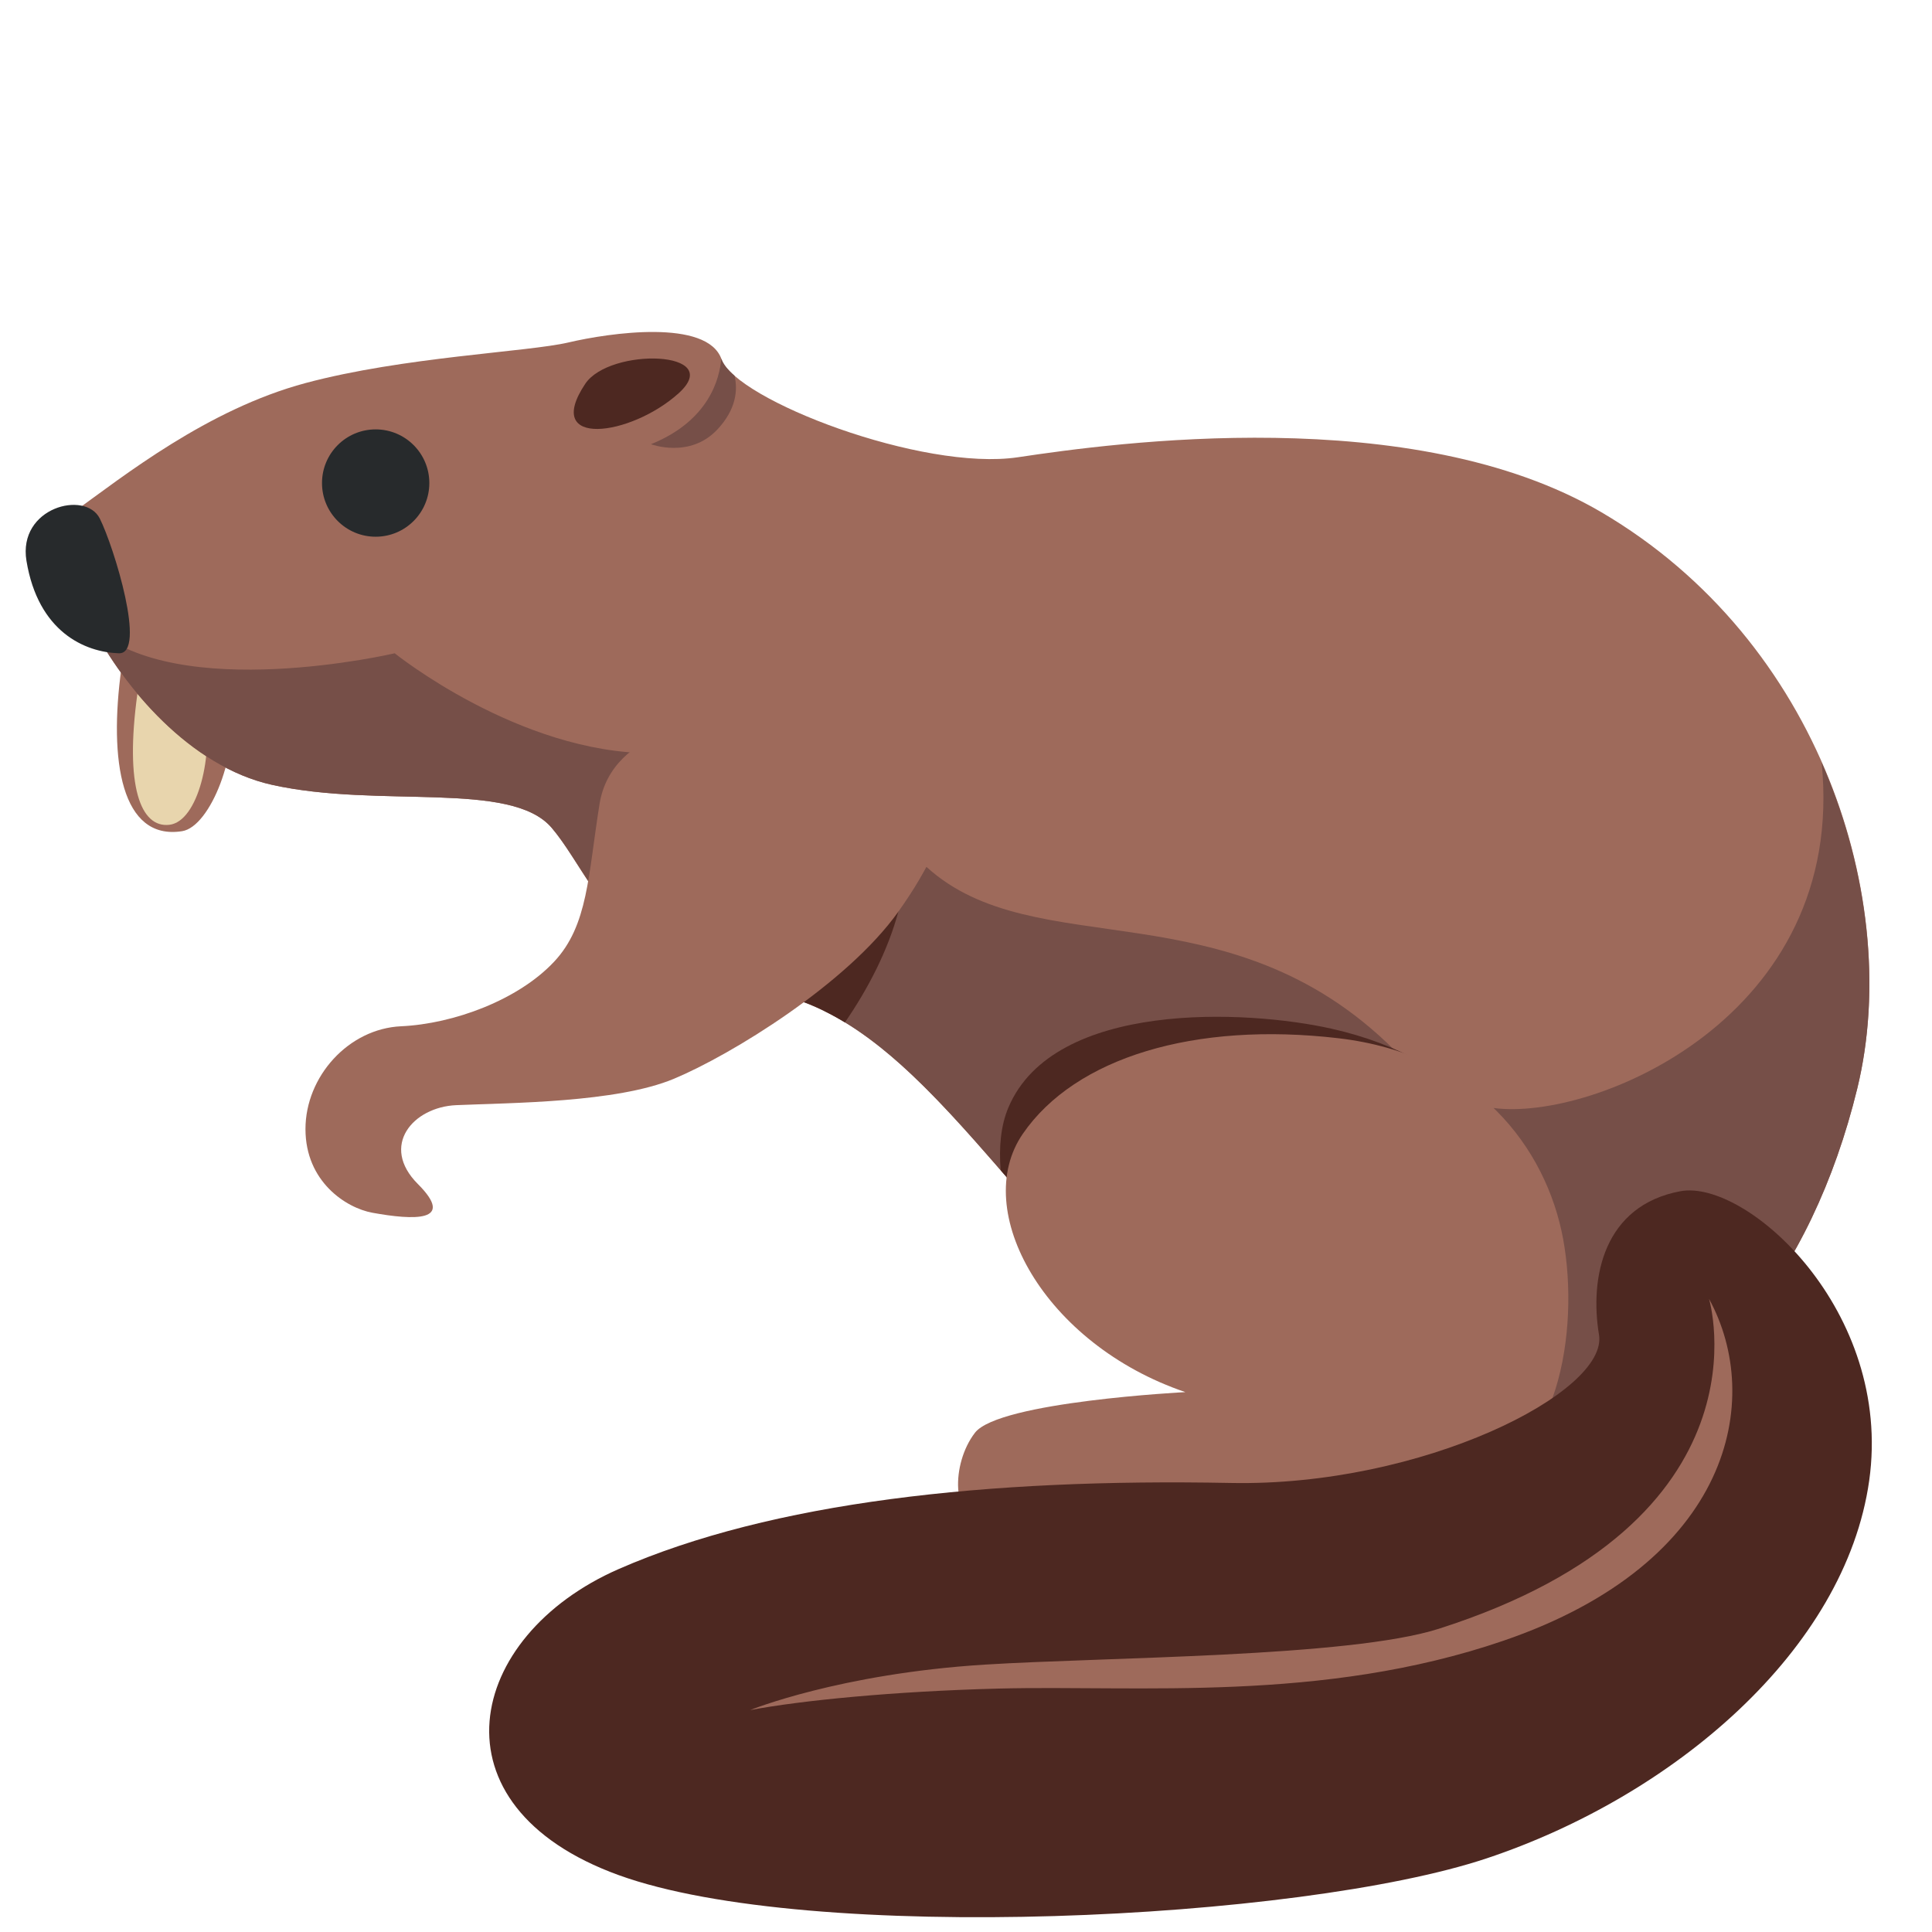 <ns0:svg xmlns:ns0="http://www.w3.org/2000/svg" viewBox="0 0 36 36"><ns0:path fill="#9e6a5b" d="M2.262 12.452c-.238 1.726 0 3.214 1.131 3.036.532-.084 1.071-1.488.893-2.381-.179-.893-2.024-.655-2.024-.655z" /><ns0:path fill="#e8d5ad" d="M2.56 12.929c-.238 1.726.06 2.5.595 2.44.536-.06.833-1.31.655-2.202-.179-.893-1.25-.238-1.25-.238z" /><ns0:path fill="#9e6a5b" d="M1.37 9.544c.932-.673 2.495-1.916 4.322-2.406s4.144-.579 4.901-.757c.757-.178 2.584-.446 2.851.312s3.743 2.094 5.525 1.827 7.359-1.037 10.871 1.025c4.099 2.406 5.614 7.262 4.767 10.738-.847 3.475-2.896 6.059-5.525 6.371-2.629.312-5.748.178-8.332-2.495s-4.188-5.436-6.683-5.703-3.03-2.139-3.787-3.03c-.757-.891-3.208-.356-5.213-.802-1.532-.34-2.762-1.827-3.342-2.941s-1.157-1.56-.355-2.139z" /><ns0:path fill="#764f48" d="M12.144 14.035c-2.477 0-4.789-1.862-4.789-1.862s-4.033.944-5.629-.49c.579 1.114 1.809 2.6 3.342 2.941 2.005.446 4.455-.089 5.213.802.254.298.487.708.773 1.129.634-.829 1.35-2.082 1.09-2.52zm-.014-5.758s.725.275 1.239-.276c.35-.376.38-.729.319-.999-.126-.109-.211-.214-.244-.309l-.005-.007c-.028.352-.216 1.15-1.309 1.591zm5.131 7.874c-.449.766-1.39 2.016-1.904 2.686 1.321.647 2.452 2.002 3.776 3.531 1.4-.7 4.878-2.38 6.847-2.804-3.102-3.086-6.694-1.564-8.719-3.413zm10.571 4.495c-.438.189-.602 3.636-.664 6.123.656.003 1.299-.044 1.915-.117 2.629-.312 4.678-2.896 5.525-6.371.446-1.829.23-4.039-.665-6.075.481 4.745-4.255 6.69-6.111 6.44z" /><ns0:path fill="#272a2c" d="M.493 10.45C.33 9.455 1.592 9.128 1.86 9.663c.267.535.876 2.525.356 2.51-.637-.019-1.505-.401-1.723-1.723z" /><ns0:path fill="#4d2821" d="M24.805 19.167c-1.565-.351-5.168-.535-6.015 1.47-.144.341-.178.745-.144 1.168.648.746 1.332 1.553 2.105 2.352 2.4 2.483 4.36 2.582 6.861 2.361.526-.943 1.412-2.252 1.203-3.386-.312-1.692-1.426-3.385-4.01-3.965z" /><ns0:path fill="#9e6a5b" d="M24.939 19.346c-2.673-.312-4.901.356-5.881 1.782s.401 3.921 3.03 4.812c0 0-3.475.178-3.921.757-.446.579-.446 1.649.178 1.693.624.045 7.218-.579 8.955-.802 1.738-.223 2.139-2.807 1.827-4.5s-1.615-3.442-4.188-3.742z" /><ns0:path fill="#4d2821" d="M14.409 14.023c-1.337-.312-2.688-.163-2.911 1.218-.088.542-.254 1.215-.327 1.634.575.876 1.142 1.392 2.896 1.58.602.065 1.152.277 1.677.596.437-.634.804-1.349.996-2.066.43-1.599-.994-2.65-2.331-2.962z" /><ns0:path fill="#9e6a5b" d="M11.172 14.979c-.215 1.336-.212 2.264-.847 2.941-.668.713-1.871 1.158-2.851 1.203-.98.045-1.782.936-1.782 1.916s.757 1.47 1.248 1.559c.766.139 1.559.178.847-.535-.713-.713-.09-1.435.713-1.47 1.025-.045 2.985-.045 4.054-.49 1.069-.446 3.23-1.77 4.188-3.119 2.406-3.386-.847-3.119-2.183-3.431-1.338-.311-3.165.045-3.387 1.426z" /><ns0:path fill="#4d2821" d="M10.905 7.152c.456-.684 2.629-.624 1.738.178s-2.54 1.025-1.738-.178z" /><ns0:circle fill="#272a2c" cx="7" cy="9.001" r="1" /><ns0:path fill="#4d2821" d="M31.31 22.197c1.233-.231 3.965 2.228 3.52 5.391-.446 3.163-3.653 5.881-7.129 7.04s-12.609 1.604-16.173.312c-3.564-1.292-2.851-4.455 0-5.703s6.861-1.693 11.406-1.604c3.566.07 7.04-1.693 6.861-2.762-.178-1.07.089-2.407 1.515-2.674z" /><ns0:path fill="#9e6a5b" d="M31.845 24.202c1.025 1.871.422 4.916-3.832 6.371-3.386 1.158-6.793.825-9.401.891-1.96.05-3.698.223-4.634.401 0 0 1.66-.677 4.366-.847 2.274-.142 6.798-.136 8.465-.668 6.283-2.004 5.036-6.148 5.036-6.148z" /></ns0:svg>